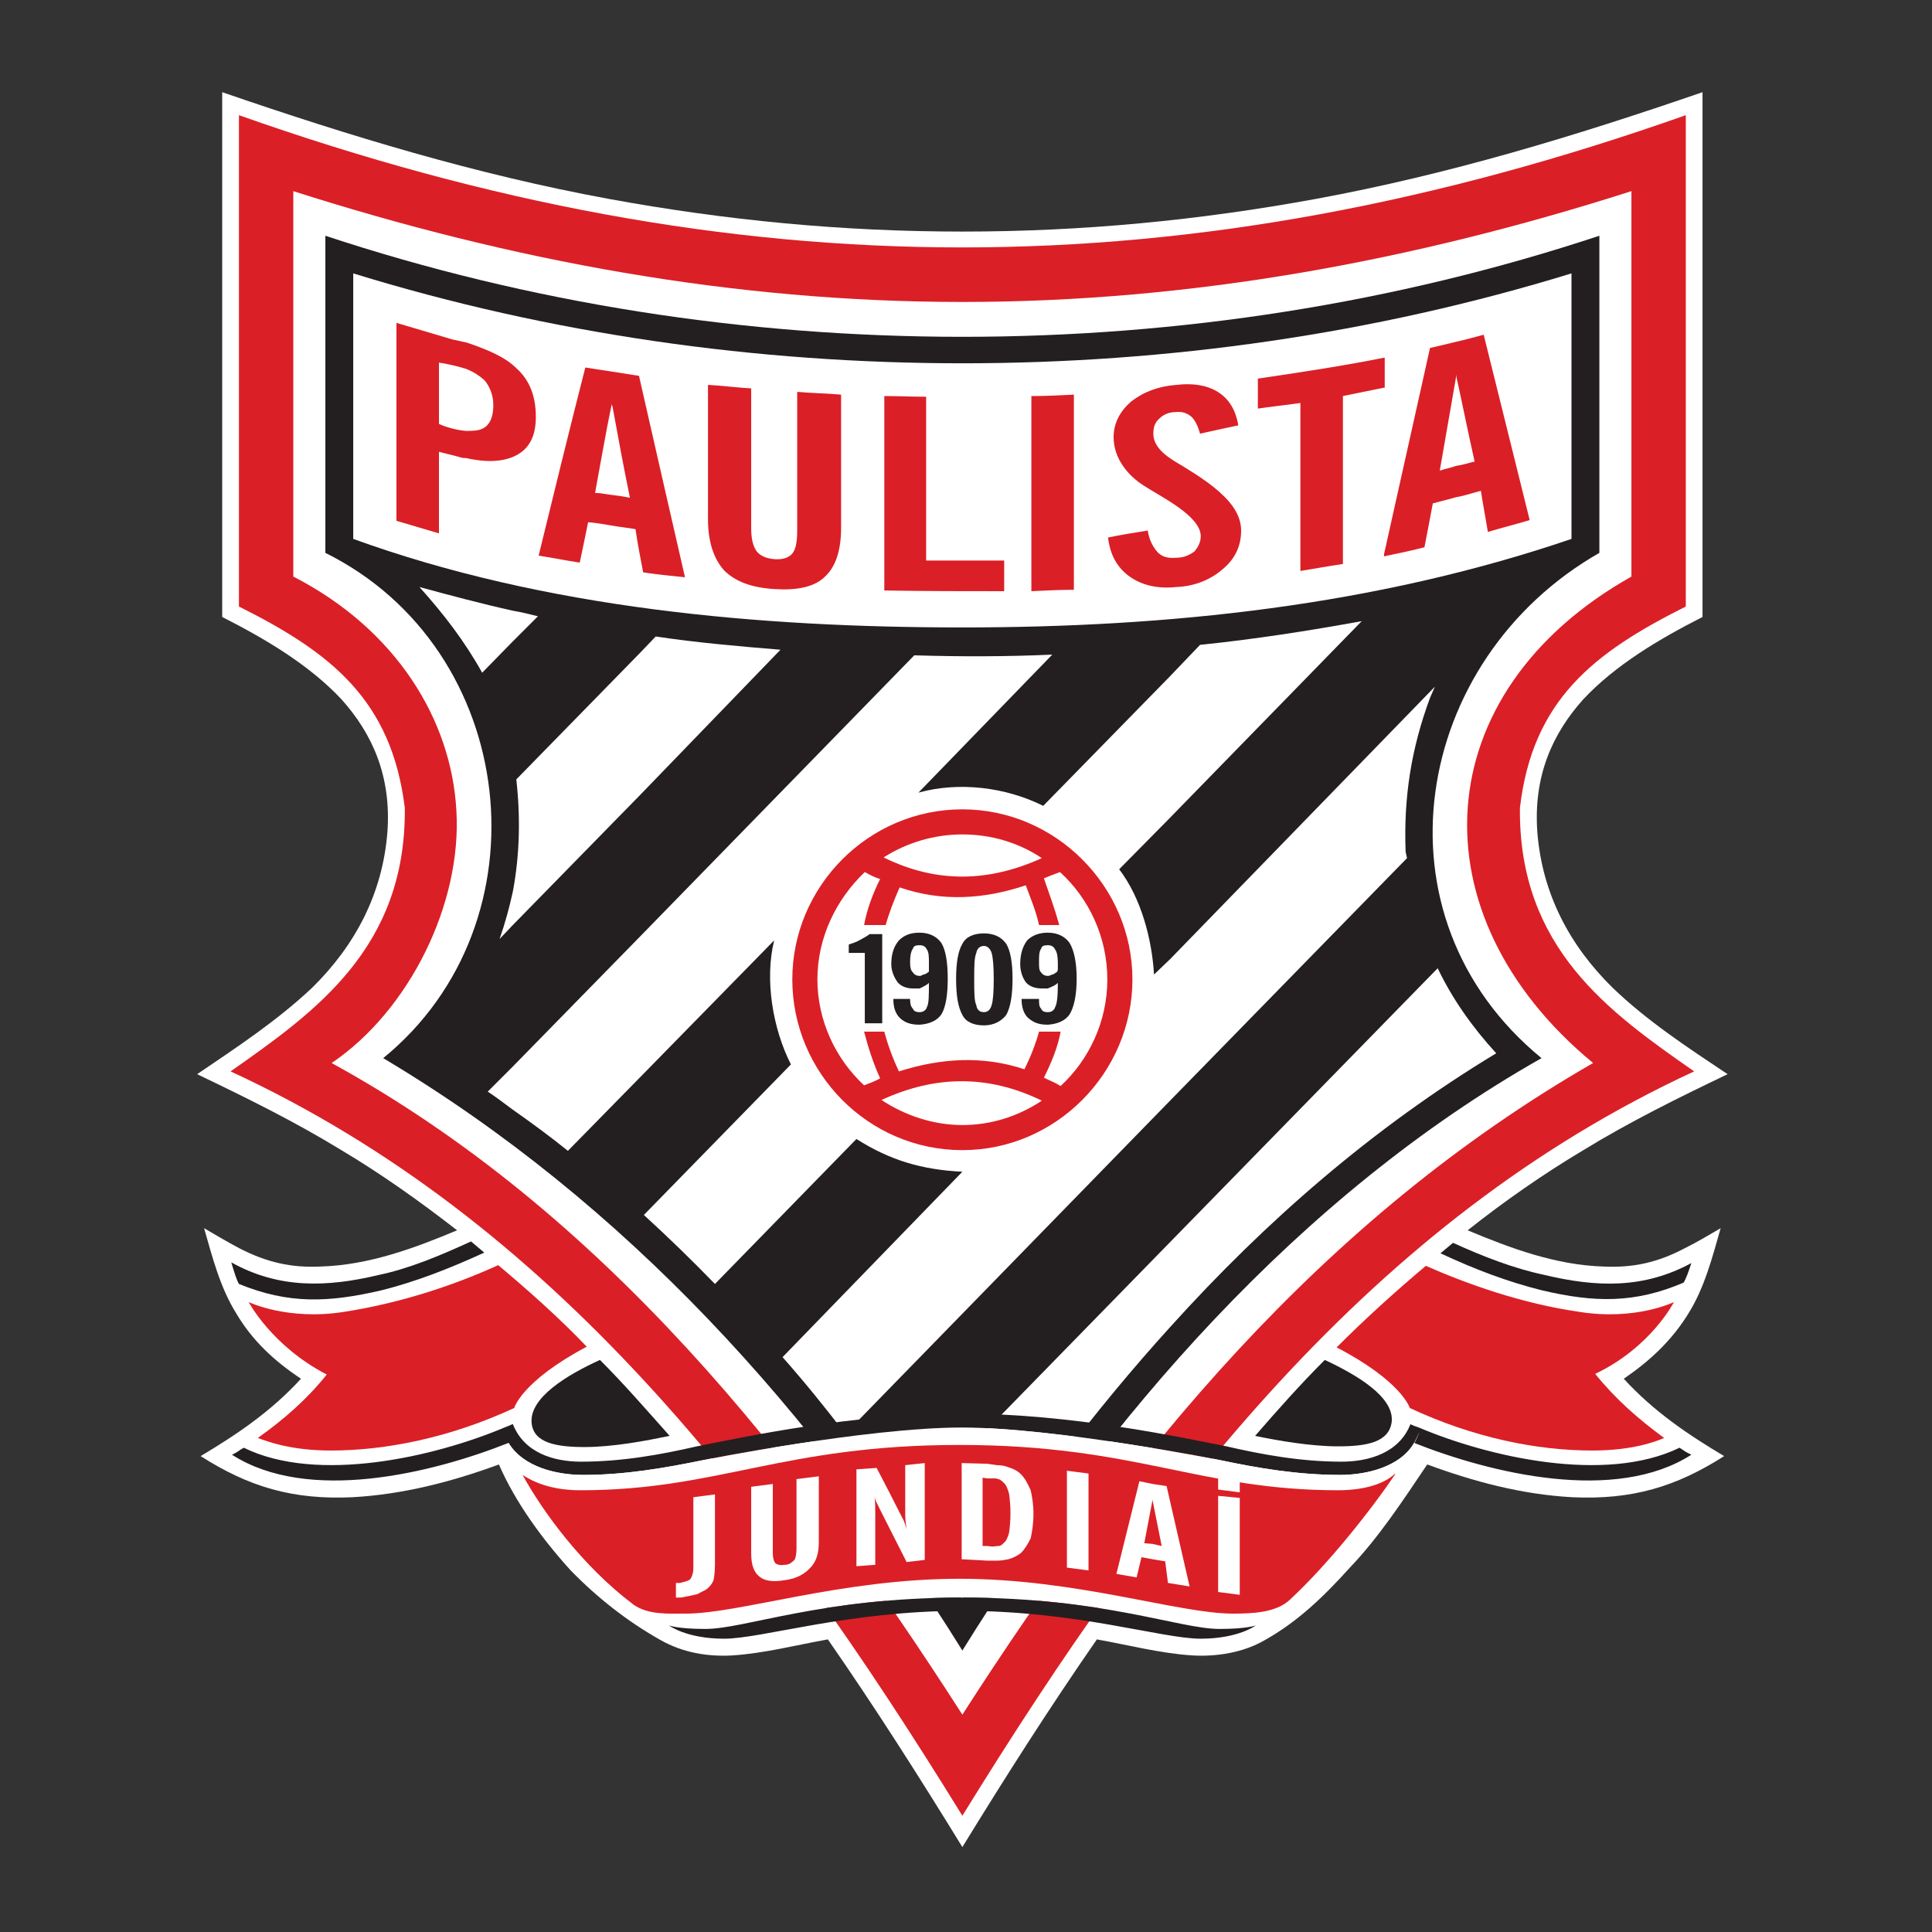 <svg height="257.333" viewBox="0 0 257.333 257.333" width="257.333" xmlns="http://www.w3.org/2000/svg"><rect x="0" y="0" width="257.333" height="257.333" fill="#333333" stroke="none"/><g fill-rule="evenodd" transform="matrix(.133 0 0 -.133 0 257.333)"><path d="m963.781 85.039c-43.277 70.496-87.242 139.594-134.703 207.996-31.414-5.586-63.519-13.965-95.625-16.055-25.129-1.398-49.558 2.79-71.89 15.356-33.508 18.844-63.516 42.574-90.043 69.797-27.915 30.711-55.137 67.703-71.891 106.09-47.461-17.45-96.316-30.016-146.566-32.805-60.032-2.793-104 10.465-152.161 41.18 36.297 21.636 70.496 44.672 100.508 77.472-27.219 18.153-48.855 38.387-64.914 65.614-16.051 25.82-23.726 55.832-32.101 85.152 13.261-7.68 22.335-13.266 35.593-20.246 27.227-13.957 51.653-19.539 80.969-18.145 48.156 1.395 93.523 18.145 136.797 36.293-37.691 29.317-76.082 56.532-115.863 80.266-46.762 28.617-94.926 52.348-144.477 76.078 39.082 26.527 79.566 53.043 115.164 86.551 43.274 42.574 70.492 94.227 75.379 155.647 4.188 56.53-15.355 99.11-46.066 133.31-32.106 34.2-75.379 60.03-119.356 82.36v525.57c127.735-43.97 254.063-82.36 386.68-106.79 117.953-21.64 234.515-32.8 354.566-32.8 120.049 0 236.609 11.16 354.569 32.8 132.61 24.43 258.95 62.82 386.67 106.79v-525.57c-43.97-22.33-87.25-48.16-119.35-82.36-30.71-34.2-50.25-76.78-46.06-133.31 4.88-61.42 32.1-113.073 75.37-155.647 34.9-33.508 75.38-60.024 115.16-86.551-49.55-23.73-97.71-47.461-144.47-76.078-39.78-23.734-78.87-50.949-115.87-80.266 43.28-18.148 88.65-34.898 136.11-36.293 30.01-1.394 54.44 4.188 80.97 18.145 13.95 6.98 23.03 12.566 36.29 20.246-8.38-29.32-16.06-59.332-32.11-85.152-16.75-27.227-38.38-47.461-64.91-65.614 30.01-32.8 64.21-55.836 100.51-77.472-48.16-30.715-92.13-43.973-152.16-41.18-50.25 2.789-97.71 15.355-145.18 32.805-25.82-38.387-48.85-73.289-77.47-103.301-25.83-28.613-51.65-53.742-85.15-72.586-21.64-12.566-48.16-16.754-72.59-15.356-32.11 2.09-64.21 10.469-95.62 16.055-47.46-68.402-91.44-137.5-134.709-207.996" fill="#fff"/><path d="m963.781 116.445c-195.429 316.875-409.707 596.067-732.867 745.43 84.453 59.328 175.891 123.543 174.496 263.835-13.265 108.18-73.988 155.64-166.121 201.71v492.07c499.047-176.59 949.231-176.59 1448.981 0v-492.07c-92.13-46.07-153.55-93.53-166.12-201.71-1.39-140.292 89.34-204.507 174.49-263.835-323.16-149.363-537.43-428.555-732.859-745.43" fill="#db1f26"/><path d="m293.73 1357.43v385.98c218.469-69.8 440.422-110.98 670.051-110.98s451.589 41.18 670.049 110.98v-385.98c-205.9-115.86-218.46-338.51-38.39-487.176-272.9-157.047-464.15-391.563-631.659-652.606-164.718 256.856-359.453 503.235-631.66 652.606 77.477 52.348 130.52 159.136 124.938 252.666-4.891 90.73-60.032 181.47-163.329 234.51" fill="#fff"/><path d="m325.84 1381.16v317.58c204.5-67.7 420.875-101.21 637.941-101.21 217.059 0 433.439 33.51 637.939 101.21v-317.58c-187.05-106.78-231.72-363.64-57.93-506.023-242.89-137.504-435.53-360.149-580.009-593.274-147.968 238.012-336.422 448.094-580.011 593.274 166.816 136.103 136.105 409.713-57.93 506.023" fill="#231f20"/><path d="m1573.8 1661.05v-265.93c-196.82-67-403.42-88.64-610.019-88.64-203.109 0-417.383 18.85-610.023 88.64v265.93c196.828-60.73 404.121-90.04 610.023-90.04 205.899 0 412.499 29.31 610.019 90.04" fill="#fff"/><path d="m1458.64 1437v31.41c6.28.7 11.86 2.79 18.15 4.19-6.29 27.92-11.87 55.83-18.15 84.45v35.6c9.77 2.09 18.84 4.88 27.22 6.98 15.35-62.12 30.71-123.54 46.07-185.66-13.96-4.19-27.92-7.68-41.88-11.87-2.1 13.26-4.89 27.22-6.98 41.18-8.38-2.09-16.06-4.89-24.43-6.28zm0 155.65c-8.38-2.1-17.44-4.19-26.52-6.29-15.35-69.09-30.71-137.49-46.07-206.59v-2.1c13.26 2.8 27.22 5.59 40.48 9.08 2.79 13.95 5.59 29.31 8.38 43.97 8.38 2.09 16.05 4.19 23.73 6.28v31.41c-5.59-2.1-10.47-2.79-16.75-4.89 5.59 32.11 11.16 64.21 16.75 96.32 0-.7 0-2.09 0-2.79zm-72.59-46.07v30.01h.7c0-9.77 0-20.23 0-30.01zm0 30.01v-30.01c-13.96-2.79-27.22-5.58-41.17-8.38 0-55.83 0-112.37 0-168.21-14.67-2.09-29.32-4.88-42.58-6.97v168.21c-14.66-2.1-28.62-3.5-42.58-5.59v30.01c42.58 6.29 84.45 12.57 126.33 20.94zm0-196.82v-2.1c0-.7 0-.7 0-.7zm-772.652 28.61v30.71c5.582-.7 11.172-1.39 17.454-2.79-6.282 30.72-11.872 60.72-17.454 91.43v34.9c9.079-1.4 17.454-2.79 26.528-4.18 15.355-67.71 30.707-134.71 46.062-201.72-13.957 1.4-27.918 2.79-41.879 4.89-2.789 14.65-5.578 28.61-7.675 43.27-7.68 1.4-15.356 2.09-23.036 3.49zm228.934-2.09c0-23.03-5.578-39.09-16.051-48.86-10.468-10.47-27.914-13.95-50.254-12.56-23.73 1.4-39.785 7.68-50.949 18.84-10.473 11.87-16.055 28.62-16.055 51.65v134.01c14.657-.69 29.313-2.79 43.274-3.49 0-46.76 0-93.52 0-140.29 0-11.17 2.094-18.14 5.582-23.04 3.488-4.18 9.074-6.97 17.449-7.67 8.379-.7 14.66 1.39 18.145 5.59 3.496 4.18 4.894 11.86 4.894 23.03v138.89c15.356-1.39 29.309-1.39 43.965-2.79 0-44.67 0-89.34 0-133.31zm43.277-62.81v194.72c13.961 0 28.614-.69 41.879-.69 0-55.14 0-109.58 0-164.03h78.172c0-10.46 0-20.93 0-30.71-39.785 0-79.57 0-120.051.71zm147.271-.71v195.43c14.66 0 28.62.7 42.58 1.4 0-64.91 0-130.52 0-195.43-13.96 0-27.92-.69-42.58-1.4zm76.78 53.75c13.26 2.79 26.52 4.88 39.78 6.98 1.4-9.77 5.59-16.75 9.77-21.64 4.89-4.89 10.47-6.28 18.85-5.59 7.68 0 13.26 2.8 18.14 6.28 3.49 4.2 6.29 9.08 6.29 15.36 0 20.25-40.49 39.79-56.54 50.26-16.75 10.47-30.71 27.92-30.71 48.85 0 13.96 6.28 25.83 17.45 35.6 12.56 9.77 27.22 15.36 45.37 16.75 17.45 2.1 32.11-.69 42.57-7.68 10.48-6.97 16.75-17.44 19.55-32.8-13.26-2.79-25.83-5.59-38.39-8.37-2.1 7.67-4.89 13.25-8.38 16.75-4.89 4.18-9.77 5.58-16.05 4.88-6.98 0-12.56-2.79-16.05-6.28-4.89-4.19-6.28-9.07-6.28-15.35 0-16.06 18.14-25.83 30.01-32.81 16.75-10.47 33.5-20.94 46.07-35.6 8.37-9.77 11.85-19.54 11.85-28.61 0-14.66-5.58-27.92-18.14-38.39-11.87-10.47-27.92-17.45-46.76-18.15-19.54-2.09-34.9 2.09-46.77 10.47-12.56 9.08-19.54 21.64-21.63 39.09zm-642.832 106.78c6.281 0 12.563 0 17.445 2.8 6.282 3.49 9.778 11.17 9.778 23.03 0 9.77-3.496 18.85-9.074 25.13-5.586 4.88-11.164 8.37-18.149 11.17v26.52c23.031-7.68 39.785-15.36 50.254-25.83 13.258-11.86 19.543-27.92 19.543-48.85 0-18.85-6.285-31.41-19.543-38.39-11.867-6.28-28.617-7.68-50.254-2.79zm146.57 59.33-173.789-52.34v30.71 30.71c9.075-1.4 18.145-3.49 27.219-6.28v26.52c-4.187.7-9.074 2.09-13.265 2.79-18.84 5.58-37.684 11.17-56.536 16.75 0-66.31 0-132.61 0-198.22 13.961-4.19 28.621-8.38 42.582-12.57v41.19 40.48c7.676-2.1 14.657-3.49 21.633-5.58 2.102-.7 4.192-.7 5.586-.7v27.21c-9.074.71-19.543 3.5-27.219 6.99l173.789 52.34c-9.773 1.4-18.144 2.8-27.214 4.19-16.059-62.81-31.414-125.63-46.77-188.45 13.965-2.1 27.223-4.89 41.18-6.98 2.797 13.26 5.59 26.52 8.379 40.48 8.375-.69 16.054-2.09 24.425-3.49v30.71c-6.277.7-11.859 2.1-17.449 2.1 5.59 30.01 10.473 59.33 16.754 89.33 0-.69 0-2.09.695-2.79z" fill="#db1f26"/><path d="m1437 1247.15-4.88-11.16c-18.85-50.96-26.53-99.81-24.43-154.26l1.4-6.28-237.31-242.891v141.687zm-265.22 10.48v-141.7l191.94 196.84c-53.75-9.78-107.49-18.15-161.93-23.74zm0-651.907c95.61 106.09 203.1 199.613 326.65 274.297-23.74 25.828-43.98 54.445-58.63 85.156l-268.02-274.305zm0 226.836v141.687l-16.06-15.351c-2.09 34.894-12.56 76.075-34.9 105.395l50.96 51.64v141.7l-127.03-129.83c-37.7 18.84-84.461 24.43-124.941 13.26l134.011 138.2c-46.07-2.09-92.828-2.09-138.199-.7l-274.301-281.279v-140.988l134.008 136.801c-9.769-39.09-1.39-88.645 16.758-124.239l-147.273-150.761c24.425-22.332 48.156-45.367 71.191-69.098l141.684 145.18c34.207-21.637 65.609-30.711 106.093-32.809l-180.074-185.66c21.637-24.43 42.574-50.254 62.816-76.773zm0-141.688v-85.148c-76.08-83.758-144.48-175.196-206.6-270.114l-1.399-2.789-2.093 2.789c-18.149 27.918-36.293 55.84-55.836 83.059zm-530.46 448.089v142.39l15.356 16.06c41.875-6.28 83.058-9.78 124.937-13.27zm0-282.667-72.586-73.988c-18.148 14.66-36.296 27.918-55.14 41.179v43.274l127.726 130.523zm0 425.057v-142.39l-127.726-130.51v33.5c6.976 36.99 7.679 74.69 3.488 112.37zm-127.726 11.17v30.71c8.375-1.39 16.746-3.49 25.125-5.58zm0-469.036v43.274l-25.129-25.125c8.379-5.586 16.75-11.867 25.129-18.149zm0 499.746v-281.28c-3.492-16.06-7.684-31.41-13.262-47.462l13.262 13.962v33.5 281.28c-31.41 6.98-62.817 15.36-93.531 23.73 24.425-27.22 45.371-54.44 62.816-85.85l30.715 31.41z" fill="#fff"/><path d="m963.781 1124.31c93.529 0 170.309-77.47 170.309-170.306 0-93.527-76.78-171-170.309-171-94.226 0-170.308 77.473-170.308 171 0 92.836 76.082 170.306 170.308 170.306" fill="#db1f26"/><path d="m1043.35 832.559c-23.03-15.356-50.256-24.43-79.569-24.43-29.316 0-57.929 9.777-80.965 25.133 53.043 24.426 106.094 25.82 160.534-.703" fill="#fff"/><path d="m1043.35 1075.45c-52.354-23.73-104.698-25.82-158.44.7 23.031 14.66 50.254 23.03 78.871 23.03 29.313 0 56.539-8.37 79.569-23.73" fill="#fff"/><path d="m887.008 1008.45h-21.645c2.797 15.35 8.379 30.71 16.059 46.07-4.883 1.39-10.473 4.18-15.356 6.98-28.617-27.23-47.464-65.617-47.464-107.496 0-41.176 18.152-79.566 46.761-106.09 5.586 2.094 11.176 4.191 16.059 6.984-6.981 15.356-11.867 30.711-16.059 46.762h20.246c3.489-13.262 8.375-26.523 14.657-39.785 41.875 13.262 83.757 16.055 125.634 2.098 6.28 12.562 11.16 25.125 14.65 37.687h21.65c-2.8-15.355-9.08-30.711-16.76-46.066 5.59-2.793 11.17-4.887 16.76-8.375 28.61 26.523 46.76 64.906 46.76 106.785s-18.15 80.966-47.46 107.496c-5.59-2.1-11.17-4.2-16.06-6.29 5.59-16.05 11.17-31.41 15.36-46.76h-20.25c-2.78 13.26-8.37 26.52-13.25 39.78-41.882-13.96-83.761-16.75-126.335-2.09-5.586-12.57-10.469-25.13-13.957-37.69" fill="#fff"/><g fill="#231f20"><path d="m985.418 1000.07c9.773 0 17.452-3.488 22.332-10.468 4.19-6.981 6.28-18.848 6.28-34.895 0-16.75-2.09-28.621-6.28-36.297-4.88-6.285-12.559-10.469-22.332-10.469v13.262c3.492 0 6.281 2.094 7.676 6.981 1.394 4.183 2.097 13.257 2.097 26.523 0 11.863-.703 20.934-2.097 25.824-1.395 4.184-4.184 6.977-7.676 6.977zm-27.918-45.363c0-17.453 2.094-28.621 6.281-36.297 3.492-6.976 11.168-10.469 21.637-10.469v13.262c-4.188 0-6.98 2.094-7.68 6.981-2.097 4.183-2.097 13.257-2.097 26.523 0 11.863 0 20.934 2.097 25.824.7 4.184 3.492 6.977 7.68 6.977v12.562c-10.469 0-18.145-3.488-21.637-10.468-4.187-6.981-6.281-18.848-6.281-34.895"/><path d="m930.281 950.516c-2.793-2.793-5.586-3.485-7.679-4.883 0 0-.7 0-1.395-.699v12.566c1.395 0 2.09.691 3.488 1.395 2.09 0 3.489 1.394 5.586 2.789v2.789 5.59c0 6.281 0 11.164-2.097 13.96-1.399 2.79-3.489 4.184-6.977 4.184v12.563c9.77 0 17.445-4.188 21.637-10.469 4.187-6.981 6.281-18.844 6.281-35.594s-2.094-28.621-6.281-35.598c-4.192-6.281-11.867-9.773-21.637-10.468v12.562c3.488 0 6.281 2.094 6.977 4.883 2.097 3.492 2.097 11.871 2.097 24.43zm-9.074-5.582v-36.293 12.562h-.703c-3.488 0-5.578 1.399-6.281 3.488-2.09 2.098-2.793 4.887-2.793 9.774h-16.746v-.703c0-7.676 2.093-13.957 6.281-18.145 4.887-4.887 11.168-6.976 19.539-6.976h.703v36.293 12.566c-3.492 0-5.586 1.395-6.984 3.488-2.09 2.09-2.793 4.883-2.793 10.469 0 5.582.703 10.469 2.793 13.258.703 2.793 2.793 3.492 6.281 3.492h.703v12.563h-.703c-9.074 0-15.356-2.793-20.238-7.676-4.887-5.586-7.68-13.266-7.68-23.735 0-6.972 2.793-13.257 6.281-18.144 3.496-4.184 9.074-6.281 15.356-6.281z"/><path d="m883.516 910.039h-17.45v70.492h-16.058v8.371c3.5 1.399 6.984 2.098 10.472 4.192 3.489 2.09 6.981 3.488 10.469 6.281h12.567z"/><path d="m1059.4 950.516c-2.79-2.793-5.58-3.485-8.37-4.883 0 0-.7 0-1.4-.699v12.566c1.4 0 2.09.691 4.19 1.395 1.39 0 2.79 1.394 4.89 2.789.69 1.394.69 2.097.69 2.789v5.59c0 6.281-.69 11.164-2.79 13.96-1.4 2.79-3.49 4.184-6.98 4.184v12.563c9.77 0 17.45-4.188 21.64-10.469 4.19-6.981 6.98-18.844 6.98-35.594s-2.79-28.621-6.98-35.598c-4.19-6.281-11.87-9.773-21.64-10.468v12.562c3.49 0 6.28 2.094 6.98 4.883 2.1 3.492 2.79 11.871 2.79 24.43zm-9.77-5.582v-36.293 12.562h-.7c-3.49 0-5.58 1.399-6.28 3.488-2.1 2.098-2.1 4.887-2.1 9.774h-17.44v-.703c0-7.676 2.09-13.957 6.28-18.145 5.58-4.887 11.16-6.976 19.54-6.976h.7v36.293 12.566c-3.49 0-5.58 1.395-6.98 3.488-2.1 2.09-2.1 4.883-2.1 10.469 0 5.582 0 10.469 2.1 13.258.7 2.793 2.79 3.492 6.28 3.492h.7v12.563h-.7c-8.38 0-15.35-2.793-20.24-7.676-4.19-5.586-6.98-13.266-6.98-23.735 0-6.972 2.09-13.257 5.59-18.144 3.48-4.184 9.07-6.281 16.05-6.281z"/><path d="m963.082 519.172c109.578 0 219.158-23.727 265.228-32.801 36.3-8.379 74.68-15.355 115.17-15.355 27.91 0 57.93 9.074 69.09 37.687 0-.699 8.38-3.488 8.38-3.488 69.1-29.317 186.35-56.539 261.04-20.242 3.49-2.094 5.58-4.188 11.87-6.981-76.09-48.859-200.32-18.844-277.8 11.867-13.95-24.429-48.15-32.109-73.98-32.109-42.58 0-83.06 6.984-119.35 14.66 0 0-164.72 32.805-259.648 32.805-95.621 0-259.641-32.805-259.641-32.805-37.695-7.676-77.476-14.66-119.351-14.66-26.527 0-60.031 7.68-74.684 32.109-77.476-30.711-201.019-60.726-277.093-11.867 6.281 2.793 7.675 4.887 11.859 6.981 73.988-36.297 191.246-9.075 261.043 20.242 0 0 6.984 2.789 8.379 3.488 11.168-28.613 40.48-37.687 68.398-37.687 40.485 0 79.571 6.976 115.863 15.355 46.067 9.074 154.95 32.801 265.227 32.801"/><path d="m471.715 691.57c-32.106-14.656-62.117-27.218-92.133-33.5-52.348-12.566-100.508-13.961-147.973 12.563 2.797-9.074 4.887-16.754 7.68-21.637 49.563-20.242 89.344-18.848 143.086-6.281 33.504 8.375 67.703 21.637 102.602 37.691z"/></g><path d="m498.934 667.84c-41.18-18.844-95.621-37.692-154.25-46.762-56.536-9.074-95.621 9.77-95.621 9.77s23.031-43.973 78.171-72.586c-20.238-25.129-42.578-44.672-69.093-63.52 9.765-3.488 32.8-12.562 73.281-12.562 54.441 0 118.656 12.562 183.562 42.578 0 0 6.985 26.519 72.594 61.418-27.223 28.621-57.933 55.84-88.644 81.664" fill="#db1f26"/><path d="m600.836 572.914c-32.102-14.652-71.191-37.684-68.398-63.512 2.093-19.543 24.429-23.734 53.042-23.734 28.622 0 61.426 6.285 85.153 11.172-23.031 25.824-45.363 51.648-69.797 76.074" fill="#231f20"/><path d="m1455.15 690.176c30.71-13.961 61.42-25.824 91.43-32.106 52.35-12.566 99.81-13.961 147.28 11.864-2.8-8.375-4.89-14.657-7.68-19.543-48.86-20.942-89.34-20.243-142.39-7.676-33.5 8.375-67 20.937-101.21 36.992z" fill="#231f20"/><path d="m1427.93 667.141c41.18-18.145 95.62-37.692 153.55-46.063 56.54-9.074 94.92 9.77 94.92 9.77s-23.03-45.368-78.86-71.891c20.23-25.125 43.27-45.367 69.09-64.215-8.37-3.488-31.41-12.562-71.89-12.562-55.13 0-118.65 12.562-182.87 42.578 0 0-7.67 26.519-73.28 60.722 28.62 28.614 58.63 55.836 89.34 81.661" fill="#db1f26"/><path d="m1326.73 572.914c31.4-14.652 69.79-36.988 67-62.113-2.79-20.242-24.43-24.43-53.75-24.43-27.21 0-59.32 5.582-83.05 10.469 23.03 26.519 45.37 51.648 69.8 76.074" fill="#231f20"/><path d="m509.406 489.164c6.977-30.711 71.891-137.5 160.535-182.871v.699s9.075-3.492 36.289-3.492c40.485 0 115.864 31.41 257.551 31.41 141.689 0 217.059-31.41 257.549-31.41 27.22 0 36.3 3.492 36.3 3.492l11.86 7.68c54.44 37.687 136.8 152.152 147.28 175.187s-.71 0-.71-.695c-14.65-23.734-48.15-31.414-73.98-31.414-42.58 0-83.06 6.984-119.35 14.66 0 0-164.72 32.805-259.648 32.805-95.621 0-259.641-32.805-259.641-32.805-37.695-7.676-77.476-14.66-119.351-14.66-26.527 0-59.328 7.68-74.684 31.414" fill="#fff"/><path d="m686.691 318.855c54.438 0 155.641 34.899 274.301 34.899 117.258 0 219.158-34.899 273.608-34.899 18.84 0 43.27.7 57.22 13.965 37.7 34.895 80.97 89.336 105.4 125.633v.695c-6.98-6.98-24.43-16.753-57.24-16.753-138.89 0-202.41 45.371-378.988 45.371-177.285 0-241.5-45.371-379.695-45.371-29.317 0-47.461 8.378-57.934 15.355 20.242-36.992 60.028-91.43 110.973-129.82 14.66-10.465 34.902-9.075 52.355-9.075" fill="#db1f26"/><path d="m963.781 334.91c-141.687 0-217.066-31.41-257.551-31.41-27.214 0-36.289 3.492-36.289 3.492s17.446-13.262 55.137-13.262c38.387 0 123.535 27.918 238.703 27.918 115.169 0 199.619-27.918 238.709-27.918 37.69 0 55.14 13.262 55.14 13.262s-9.08-3.492-36.3-3.492c-40.49 0-115.86 31.41-257.549 31.41" fill="#231f20"/><path d="m1219.93 340.496v96.317l21.64-2.094v-97.016zm-65.6 32.801v15.355l9.07-2.089-9.07 45.363v16.75l13.96-2.09 23.03-100.508-21.64 3.488-2.79 21.641zm65.6 69.801v13.257c6.99-2.093 14.67-2.792 21.64-4.187v-11.863zm-65.6 5.578-13.26 2.793-23.04-92.828 20.24-3.493 4.89 20.243 11.17-2.094v15.355l-8.38.7 8.38 43.968v-1.394zm-156.346-76.778v14.665h2.086c2.1 0 3.5 1.394 4.89 2.789 2.79 2.097 4.19 5.582 5.59 10.464.7 5.59 1.39 11.172 1.39 19.547 0 7.676-.69 14.66-1.39 19.543-1.4 4.887-2.8 9.074-5.59 11.168-1.39 1.395-2.79 2.793-4.89 3.489-.691 0-1.394 0-2.086.699v13.261c4.886 0 8.366-.699 11.856-2.093 4.89-1.399 9.08-3.489 12.57-6.977 4.19-4.191 6.98-9.777 9.77-16.058 1.4-6.282 2.79-13.957 2.79-23.727 0-9.777-1.39-18.148-2.79-24.43-2.79-5.586-5.58-10.468-9.77-14.66-3.49-2.793-7.68-4.883-12.57-6.281-3.49-.695-6.97-1.399-11.856-1.399zm70.496-6.976v97.019l21.63-2.793v-97.015zm-70.496 102.601c-2.793.7-5.589.7-9.074 1.399l-25.828.695v-96.32l25.828-1.399h9.074v14.665c-2.093-.704-4.89-.704-9.074 0h-4.887v68.394l4.887-.695h9.074zm-140.296-101.203v97.016l20.246 1.398c8.371-16.058 16.75-32.109 25.125-48.859 2.793-4.887 3.488-7.676 4.882-12.562-.695 5.578-1.394 9.074-1.394 14.652v49.558l19.543 2.094v-97.015l-18.149-2.098c-9.074 18.148-18.148 35.598-27.222 53.742-2.09 4.887-4.18 6.984-4.883 12.567.703-6.977.703-11.168.703-18.145v-50.953zm-37.688 23.731c0-11.168-2.793-19.547-8.375-25.129-5.582-6.281-13.961-11.168-25.828-12.563-11.859-2.093-20.238-.695-25.125 3.493-5.586 4.183-8.375 11.863-8.375 23.031v67l21.641 2.793v-69.098c0-5.582 1.39-9.074 2.785-10.469 2.097-1.394 4.89-2.089 9.074-1.394 4.191 0 6.984 2.098 9.773 4.887 1.399 2.093 2.094 6.281 2.094 11.863v69.098l22.336 2.792v-66.304l-103.996-21.637c0-6.984-.699-12.562-1.399-16.055-1.394-3.492-3.488-6.281-6.98-9.074-2.094-1.394-5.578-2.789-9.074-4.887-3.488-.695-8.375-2.089-13.258-2.789-1.398-.699-4.191-.699-7.676-.699-.699 0-.699 0-.699 0v14.656h1.395 2.789c4.886 1.399 9.074 2.098 10.472 4.188 1.395 2.098 2.797 5.586 2.797 11.168v70.496l21.633 2.789v-69.793z" fill="#fff"/></g></svg>